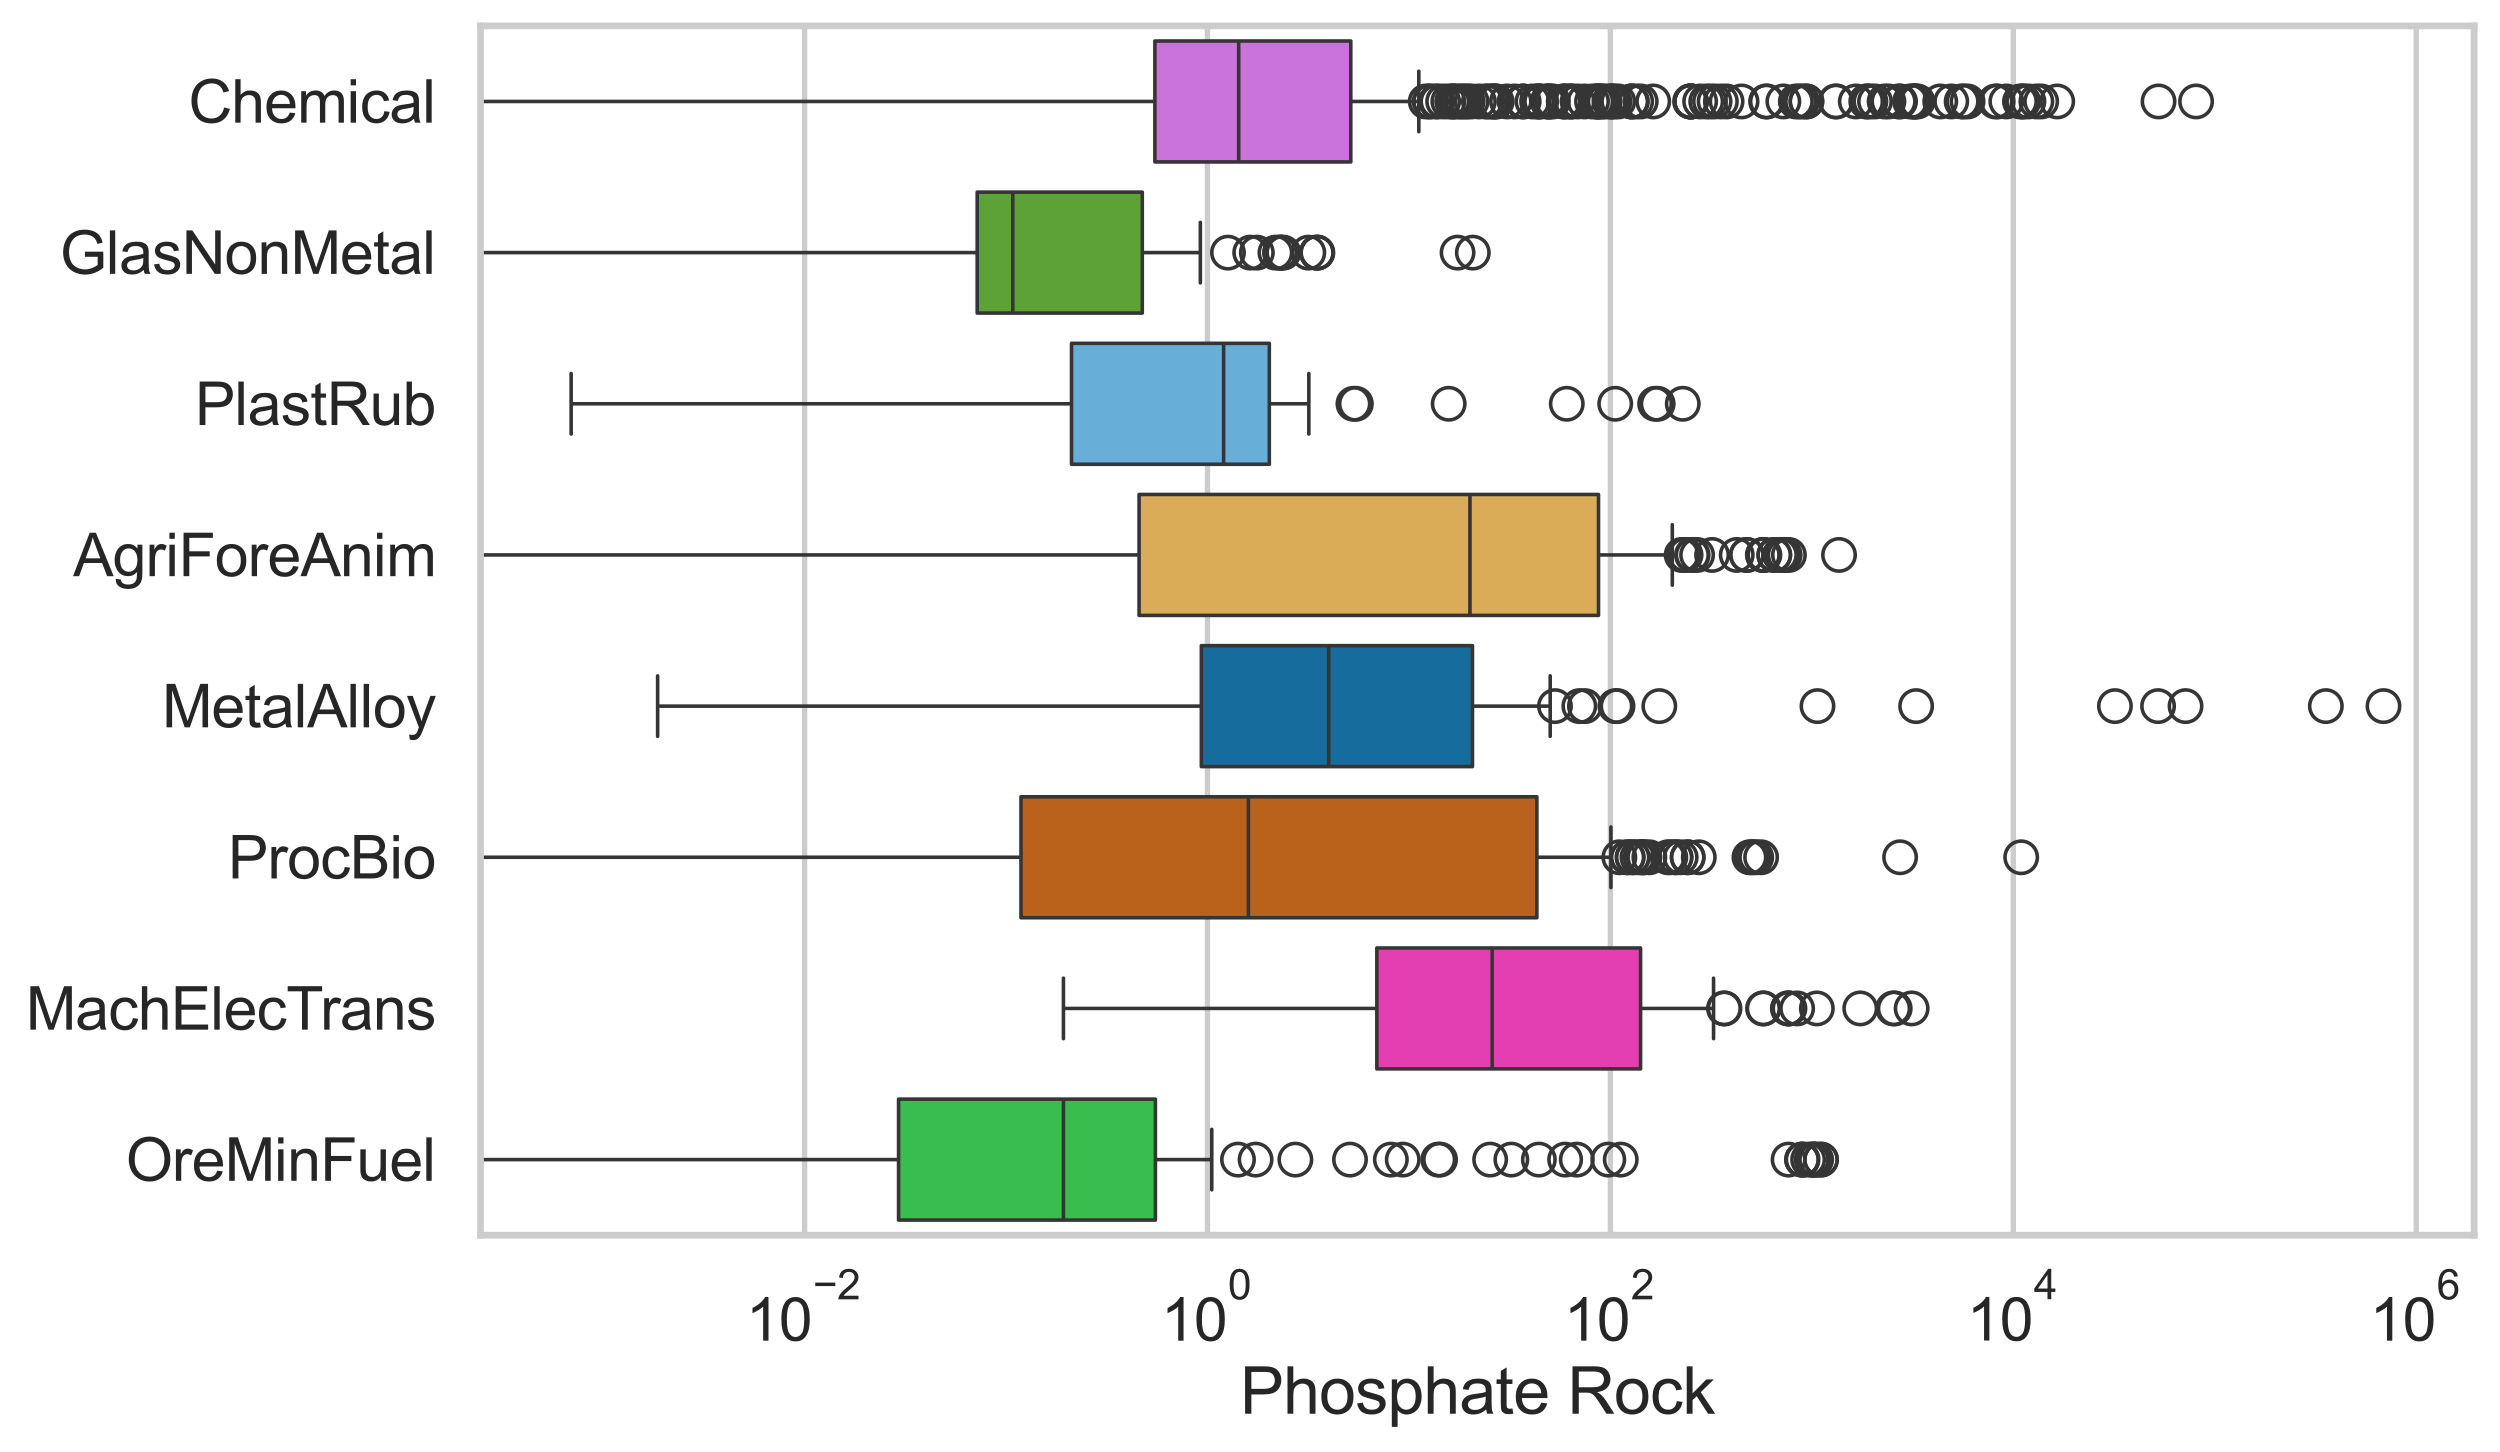 <?xml version="1.0" encoding="utf-8" standalone="no"?>
<!DOCTYPE svg PUBLIC "-//W3C//DTD SVG 1.1//EN"
  "http://www.w3.org/Graphics/SVG/1.1/DTD/svg11.dtd">
<svg xmlns:xlink="http://www.w3.org/1999/xlink" width="695.577pt" height="404.121pt" viewBox="0 0 695.577 404.121" xmlns="http://www.w3.org/2000/svg" version="1.1">
 <defs>
  <style type="text/css">*{stroke-linejoin: round; stroke-linecap: butt}</style>
 </defs>
 <g id="figure_1">
  <g id="patch_1">
   <path d="M 0 404.121 
L 695.577 404.121 
L 695.577 0 
L 0 0 
z
" style="fill: #ffffff"/>
  </g>
  <g id="axes_1">
   <g id="patch_2">
    <path d="M 133.697 343.665 
L 688.377 343.665 
L 688.377 7.2 
L 133.697 7.2 
z
" style="fill: #ffffff"/>
   </g>
   <g id="matplotlib.axis_1">
    <g id="xtick_1">
     <g id="line2d_1">
      <path d="M 223.857 343.665 
L 223.857 7.2 
" clip-path="url(#pd78b9091ea)" style="fill: none; stroke: #cccccc; stroke-width: 1.5; stroke-linecap: round"/>
     </g>
     <g id="text_1">
      <!-- $\mathdefault{10^{-2}}$ -->
      <g style="fill: #262626" transform="translate(207.522 373.18) scale(0.165 -0.165)">
       <defs>
        <path id="ArialMT-31" d="M 2384 0 
L 1822 0 
L 1822 3584 
Q 1619 3391 1289 3197 
Q 959 3003 697 2906 
L 697 3450 
Q 1169 3672 1522 3987 
Q 1875 4303 2022 4600 
L 2384 4600 
L 2384 0 
z
" transform="scale(0.016)"/>
        <path id="ArialMT-30" d="M 266 2259 
Q 266 3072 433 3567 
Q 600 4063 929 4331 
Q 1259 4600 1759 4600 
Q 2128 4600 2406 4451 
Q 2684 4303 2865 4023 
Q 3047 3744 3150 3342 
Q 3253 2941 3253 2259 
Q 3253 1453 3087 958 
Q 2922 463 2592 192 
Q 2263 -78 1759 -78 
Q 1097 -78 719 397 
Q 266 969 266 2259 
z
M 844 2259 
Q 844 1131 1108 757 
Q 1372 384 1759 384 
Q 2147 384 2411 759 
Q 2675 1134 2675 2259 
Q 2675 3391 2411 3762 
Q 2147 4134 1753 4134 
Q 1366 4134 1134 3806 
Q 844 3388 844 2259 
z
" transform="scale(0.016)"/>
        <path id="ArialMT-2212" d="M 3381 1997 
L 356 1997 
L 356 2522 
L 3381 2522 
L 3381 1997 
z
" transform="scale(0.016)"/>
        <path id="ArialMT-32" d="M 3222 541 
L 3222 0 
L 194 0 
Q 188 203 259 391 
Q 375 700 629 1000 
Q 884 1300 1366 1694 
Q 2113 2306 2375 2664 
Q 2638 3022 2638 3341 
Q 2638 3675 2398 3904 
Q 2159 4134 1775 4134 
Q 1369 4134 1125 3890 
Q 881 3647 878 3216 
L 300 3275 
Q 359 3922 746 4261 
Q 1134 4600 1788 4600 
Q 2447 4600 2831 4234 
Q 3216 3869 3216 3328 
Q 3216 3053 3103 2787 
Q 2991 2522 2730 2228 
Q 2469 1934 1863 1422 
Q 1356 997 1212 845 
Q 1069 694 975 541 
L 3222 541 
z
" transform="scale(0.016)"/>
       </defs>
       <use xlink:href="#ArialMT-31" transform="translate(0 0.994)"/>
       <use xlink:href="#ArialMT-30" transform="translate(55.615 0.994)"/>
       <use xlink:href="#ArialMT-2212" transform="translate(112.973 70.688) scale(0.7)"/>
       <use xlink:href="#ArialMT-32" transform="translate(153.852 70.688) scale(0.7)"/>
      </g>
     </g>
    </g>
    <g id="xtick_2">
     <g id="line2d_2">
      <path d="M 335.96 343.665 
L 335.96 7.2 
" clip-path="url(#pd78b9091ea)" style="fill: none; stroke: #cccccc; stroke-width: 1.5; stroke-linecap: round"/>
     </g>
     <g id="text_2">
      <!-- $\mathdefault{10^{0}}$ -->
      <g style="fill: #262626" transform="translate(323.007 373.18) scale(0.165 -0.165)">
       <use xlink:href="#ArialMT-31" transform="translate(0 0.994)"/>
       <use xlink:href="#ArialMT-30" transform="translate(55.615 0.994)"/>
       <use xlink:href="#ArialMT-30" transform="translate(112.973 70.688) scale(0.7)"/>
      </g>
     </g>
    </g>
    <g id="xtick_3">
     <g id="line2d_3">
      <path d="M 448.063 343.665 
L 448.063 7.2 
" clip-path="url(#pd78b9091ea)" style="fill: none; stroke: #cccccc; stroke-width: 1.5; stroke-linecap: round"/>
     </g>
     <g id="text_3">
      <!-- $\mathdefault{10^{2}}$ -->
      <g style="fill: #262626" transform="translate(435.11 373.18) scale(0.165 -0.165)">
       <use xlink:href="#ArialMT-31" transform="translate(0 0.994)"/>
       <use xlink:href="#ArialMT-30" transform="translate(55.615 0.994)"/>
       <use xlink:href="#ArialMT-32" transform="translate(112.973 70.688) scale(0.7)"/>
      </g>
     </g>
    </g>
    <g id="xtick_4">
     <g id="line2d_4">
      <path d="M 560.166 343.665 
L 560.166 7.2 
" clip-path="url(#pd78b9091ea)" style="fill: none; stroke: #cccccc; stroke-width: 1.5; stroke-linecap: round"/>
     </g>
     <g id="text_4">
      <!-- $\mathdefault{10^{4}}$ -->
      <g style="fill: #262626" transform="translate(547.214 373.015) scale(0.165 -0.165)">
       <defs>
        <path id="ArialMT-34" d="M 2069 0 
L 2069 1097 
L 81 1097 
L 81 1613 
L 2172 4581 
L 2631 4581 
L 2631 1613 
L 3250 1613 
L 3250 1097 
L 2631 1097 
L 2631 0 
L 2069 0 
z
M 2069 1613 
L 2069 3678 
L 634 1613 
L 2069 1613 
z
" transform="scale(0.016)"/>
       </defs>
       <use xlink:href="#ArialMT-31" transform="translate(0 0.202)"/>
       <use xlink:href="#ArialMT-30" transform="translate(55.615 0.202)"/>
       <use xlink:href="#ArialMT-34" transform="translate(112.973 69.895) scale(0.7)"/>
      </g>
     </g>
    </g>
    <g id="xtick_5">
     <g id="line2d_5">
      <path d="M 672.269 343.665 
L 672.269 7.2 
" clip-path="url(#pd78b9091ea)" style="fill: none; stroke: #cccccc; stroke-width: 1.5; stroke-linecap: round"/>
     </g>
     <g id="text_5">
      <!-- $\mathdefault{10^{6}}$ -->
      <g style="fill: #262626" transform="translate(659.317 373.18) scale(0.165 -0.165)">
       <defs>
        <path id="ArialMT-36" d="M 3184 3459 
L 2625 3416 
Q 2550 3747 2413 3897 
Q 2184 4138 1850 4138 
Q 1581 4138 1378 3988 
Q 1113 3794 959 3422 
Q 806 3050 800 2363 
Q 1003 2672 1297 2822 
Q 1591 2972 1913 2972 
Q 2475 2972 2870 2558 
Q 3266 2144 3266 1488 
Q 3266 1056 3080 686 
Q 2894 316 2569 119 
Q 2244 -78 1831 -78 
Q 1128 -78 684 439 
Q 241 956 241 2144 
Q 241 3472 731 4075 
Q 1159 4600 1884 4600 
Q 2425 4600 2770 4297 
Q 3116 3994 3184 3459 
z
M 888 1484 
Q 888 1194 1011 928 
Q 1134 663 1356 523 
Q 1578 384 1822 384 
Q 2178 384 2434 671 
Q 2691 959 2691 1453 
Q 2691 1928 2437 2201 
Q 2184 2475 1800 2475 
Q 1419 2475 1153 2201 
Q 888 1928 888 1484 
z
" transform="scale(0.016)"/>
       </defs>
       <use xlink:href="#ArialMT-31" transform="translate(0 0.994)"/>
       <use xlink:href="#ArialMT-30" transform="translate(55.615 0.994)"/>
       <use xlink:href="#ArialMT-36" transform="translate(112.973 70.688) scale(0.7)"/>
      </g>
     </g>
    </g>
    <g id="text_6">
     <!-- Phosphate Rock -->
     <g style="fill: #262626" transform="translate(344.999 393.344) scale(0.18 -0.18)">
      <defs>
       <path id="ArialMT-50" d="M 494 0 
L 494 4581 
L 2222 4581 
Q 2678 4581 2919 4538 
Q 3256 4481 3484 4323 
Q 3713 4166 3852 3881 
Q 3991 3597 3991 3256 
Q 3991 2672 3619 2267 
Q 3247 1863 2275 1863 
L 1100 1863 
L 1100 0 
L 494 0 
z
M 1100 2403 
L 2284 2403 
Q 2872 2403 3119 2622 
Q 3366 2841 3366 3238 
Q 3366 3525 3220 3729 
Q 3075 3934 2838 4000 
Q 2684 4041 2272 4041 
L 1100 4041 
L 1100 2403 
z
" transform="scale(0.016)"/>
       <path id="ArialMT-68" d="M 422 0 
L 422 4581 
L 984 4581 
L 984 2938 
Q 1378 3394 1978 3394 
Q 2347 3394 2619 3248 
Q 2891 3103 3008 2847 
Q 3125 2591 3125 2103 
L 3125 0 
L 2563 0 
L 2563 2103 
Q 2563 2525 2380 2717 
Q 2197 2909 1863 2909 
Q 1613 2909 1392 2779 
Q 1172 2650 1078 2428 
Q 984 2206 984 1816 
L 984 0 
L 422 0 
z
" transform="scale(0.016)"/>
       <path id="ArialMT-6f" d="M 213 1659 
Q 213 2581 725 3025 
Q 1153 3394 1769 3394 
Q 2453 3394 2887 2945 
Q 3322 2497 3322 1706 
Q 3322 1066 3130 698 
Q 2938 331 2570 128 
Q 2203 -75 1769 -75 
Q 1072 -75 642 372 
Q 213 819 213 1659 
z
M 791 1659 
Q 791 1022 1069 705 
Q 1347 388 1769 388 
Q 2188 388 2466 706 
Q 2744 1025 2744 1678 
Q 2744 2294 2464 2611 
Q 2184 2928 1769 2928 
Q 1347 2928 1069 2612 
Q 791 2297 791 1659 
z
" transform="scale(0.016)"/>
       <path id="ArialMT-73" d="M 197 991 
L 753 1078 
Q 800 744 1014 566 
Q 1228 388 1613 388 
Q 2000 388 2187 545 
Q 2375 703 2375 916 
Q 2375 1106 2209 1216 
Q 2094 1291 1634 1406 
Q 1016 1563 777 1677 
Q 538 1791 414 1992 
Q 291 2194 291 2438 
Q 291 2659 392 2848 
Q 494 3038 669 3163 
Q 800 3259 1026 3326 
Q 1253 3394 1513 3394 
Q 1903 3394 2198 3281 
Q 2494 3169 2634 2976 
Q 2775 2784 2828 2463 
L 2278 2388 
Q 2241 2644 2061 2787 
Q 1881 2931 1553 2931 
Q 1166 2931 1000 2803 
Q 834 2675 834 2503 
Q 834 2394 903 2306 
Q 972 2216 1119 2156 
Q 1203 2125 1616 2013 
Q 2213 1853 2448 1751 
Q 2684 1650 2818 1456 
Q 2953 1263 2953 975 
Q 2953 694 2789 445 
Q 2625 197 2315 61 
Q 2006 -75 1616 -75 
Q 969 -75 630 194 
Q 291 463 197 991 
z
" transform="scale(0.016)"/>
       <path id="ArialMT-70" d="M 422 -1272 
L 422 3319 
L 934 3319 
L 934 2888 
Q 1116 3141 1344 3267 
Q 1572 3394 1897 3394 
Q 2322 3394 2647 3175 
Q 2972 2956 3137 2557 
Q 3303 2159 3303 1684 
Q 3303 1175 3120 767 
Q 2938 359 2589 142 
Q 2241 -75 1856 -75 
Q 1575 -75 1351 44 
Q 1128 163 984 344 
L 984 -1272 
L 422 -1272 
z
M 931 1641 
Q 931 1000 1190 694 
Q 1450 388 1819 388 
Q 2194 388 2461 705 
Q 2728 1022 2728 1688 
Q 2728 2322 2467 2637 
Q 2206 2953 1844 2953 
Q 1484 2953 1207 2617 
Q 931 2281 931 1641 
z
" transform="scale(0.016)"/>
       <path id="ArialMT-61" d="M 2588 409 
Q 2275 144 1986 34 
Q 1697 -75 1366 -75 
Q 819 -75 525 192 
Q 231 459 231 875 
Q 231 1119 342 1320 
Q 453 1522 633 1644 
Q 813 1766 1038 1828 
Q 1203 1872 1538 1913 
Q 2219 1994 2541 2106 
Q 2544 2222 2544 2253 
Q 2544 2597 2384 2738 
Q 2169 2928 1744 2928 
Q 1347 2928 1158 2789 
Q 969 2650 878 2297 
L 328 2372 
Q 403 2725 575 2942 
Q 747 3159 1072 3276 
Q 1397 3394 1825 3394 
Q 2250 3394 2515 3294 
Q 2781 3194 2906 3042 
Q 3031 2891 3081 2659 
Q 3109 2516 3109 2141 
L 3109 1391 
Q 3109 606 3145 398 
Q 3181 191 3288 0 
L 2700 0 
Q 2613 175 2588 409 
z
M 2541 1666 
Q 2234 1541 1622 1453 
Q 1275 1403 1131 1340 
Q 988 1278 909 1158 
Q 831 1038 831 891 
Q 831 666 1001 516 
Q 1172 366 1500 366 
Q 1825 366 2078 508 
Q 2331 650 2450 897 
Q 2541 1088 2541 1459 
L 2541 1666 
z
" transform="scale(0.016)"/>
       <path id="ArialMT-74" d="M 1650 503 
L 1731 6 
Q 1494 -44 1306 -44 
Q 1000 -44 831 53 
Q 663 150 594 308 
Q 525 466 525 972 
L 525 2881 
L 113 2881 
L 113 3319 
L 525 3319 
L 525 4141 
L 1084 4478 
L 1084 3319 
L 1650 3319 
L 1650 2881 
L 1084 2881 
L 1084 941 
Q 1084 700 1114 631 
Q 1144 563 1211 522 
Q 1278 481 1403 481 
Q 1497 481 1650 503 
z
" transform="scale(0.016)"/>
       <path id="ArialMT-65" d="M 2694 1069 
L 3275 997 
Q 3138 488 2766 206 
Q 2394 -75 1816 -75 
Q 1088 -75 661 373 
Q 234 822 234 1631 
Q 234 2469 665 2931 
Q 1097 3394 1784 3394 
Q 2450 3394 2872 2941 
Q 3294 2488 3294 1666 
Q 3294 1616 3291 1516 
L 816 1516 
Q 847 969 1125 678 
Q 1403 388 1819 388 
Q 2128 388 2347 550 
Q 2566 713 2694 1069 
z
M 847 1978 
L 2700 1978 
Q 2663 2397 2488 2606 
Q 2219 2931 1791 2931 
Q 1403 2931 1139 2672 
Q 875 2413 847 1978 
z
" transform="scale(0.016)"/>
       <path id="ArialMT-20" transform="scale(0.016)"/>
       <path id="ArialMT-52" d="M 503 0 
L 503 4581 
L 2534 4581 
Q 3147 4581 3465 4457 
Q 3784 4334 3975 4021 
Q 4166 3709 4166 3331 
Q 4166 2844 3850 2509 
Q 3534 2175 2875 2084 
Q 3116 1969 3241 1856 
Q 3506 1613 3744 1247 
L 4541 0 
L 3778 0 
L 3172 953 
Q 2906 1366 2734 1584 
Q 2563 1803 2427 1890 
Q 2291 1978 2150 2013 
Q 2047 2034 1813 2034 
L 1109 2034 
L 1109 0 
L 503 0 
z
M 1109 2559 
L 2413 2559 
Q 2828 2559 3062 2645 
Q 3297 2731 3419 2920 
Q 3541 3109 3541 3331 
Q 3541 3656 3305 3865 
Q 3069 4075 2559 4075 
L 1109 4075 
L 1109 2559 
z
" transform="scale(0.016)"/>
       <path id="ArialMT-63" d="M 2588 1216 
L 3141 1144 
Q 3050 572 2676 248 
Q 2303 -75 1759 -75 
Q 1078 -75 664 370 
Q 250 816 250 1647 
Q 250 2184 428 2587 
Q 606 2991 970 3192 
Q 1334 3394 1763 3394 
Q 2303 3394 2647 3120 
Q 2991 2847 3088 2344 
L 2541 2259 
Q 2463 2594 2264 2762 
Q 2066 2931 1784 2931 
Q 1359 2931 1093 2626 
Q 828 2322 828 1663 
Q 828 994 1084 691 
Q 1341 388 1753 388 
Q 2084 388 2306 591 
Q 2528 794 2588 1216 
z
" transform="scale(0.016)"/>
       <path id="ArialMT-6b" d="M 425 0 
L 425 4581 
L 988 4581 
L 988 1969 
L 2319 3319 
L 3047 3319 
L 1778 2088 
L 3175 0 
L 2481 0 
L 1384 1697 
L 988 1316 
L 988 0 
L 425 0 
z
" transform="scale(0.016)"/>
      </defs>
      <use xlink:href="#ArialMT-50"/>
      <use xlink:href="#ArialMT-68" transform="translate(66.699 0)"/>
      <use xlink:href="#ArialMT-6f" transform="translate(122.314 0)"/>
      <use xlink:href="#ArialMT-73" transform="translate(177.93 0)"/>
      <use xlink:href="#ArialMT-70" transform="translate(227.93 0)"/>
      <use xlink:href="#ArialMT-68" transform="translate(283.545 0)"/>
      <use xlink:href="#ArialMT-61" transform="translate(339.16 0)"/>
      <use xlink:href="#ArialMT-74" transform="translate(394.775 0)"/>
      <use xlink:href="#ArialMT-65" transform="translate(422.559 0)"/>
      <use xlink:href="#ArialMT-20" transform="translate(478.174 0)"/>
      <use xlink:href="#ArialMT-52" transform="translate(505.957 0)"/>
      <use xlink:href="#ArialMT-6f" transform="translate(578.174 0)"/>
      <use xlink:href="#ArialMT-63" transform="translate(633.789 0)"/>
      <use xlink:href="#ArialMT-6b" transform="translate(683.789 0)"/>
     </g>
    </g>
   </g>
   <g id="matplotlib.axis_2">
    <g id="ytick_1">
     <g id="text_7">
      <!-- Chemical -->
      <g style="fill: #262626" transform="translate(52.428 34.134) scale(0.165 -0.165)">
       <defs>
        <path id="ArialMT-43" d="M 3763 1606 
L 4369 1453 
Q 4178 706 3683 314 
Q 3188 -78 2472 -78 
Q 1731 -78 1267 223 
Q 803 525 561 1097 
Q 319 1669 319 2325 
Q 319 3041 592 3573 
Q 866 4106 1370 4382 
Q 1875 4659 2481 4659 
Q 3169 4659 3637 4309 
Q 4106 3959 4291 3325 
L 3694 3184 
Q 3534 3684 3231 3912 
Q 2928 4141 2469 4141 
Q 1941 4141 1586 3887 
Q 1231 3634 1087 3207 
Q 944 2781 944 2328 
Q 944 1744 1114 1308 
Q 1284 872 1643 656 
Q 2003 441 2422 441 
Q 2931 441 3284 734 
Q 3638 1028 3763 1606 
z
" transform="scale(0.016)"/>
        <path id="ArialMT-6d" d="M 422 0 
L 422 3319 
L 925 3319 
L 925 2853 
Q 1081 3097 1340 3245 
Q 1600 3394 1931 3394 
Q 2300 3394 2536 3241 
Q 2772 3088 2869 2813 
Q 3263 3394 3894 3394 
Q 4388 3394 4653 3120 
Q 4919 2847 4919 2278 
L 4919 0 
L 4359 0 
L 4359 2091 
Q 4359 2428 4304 2576 
Q 4250 2725 4106 2815 
Q 3963 2906 3769 2906 
Q 3419 2906 3187 2673 
Q 2956 2441 2956 1928 
L 2956 0 
L 2394 0 
L 2394 2156 
Q 2394 2531 2256 2718 
Q 2119 2906 1806 2906 
Q 1569 2906 1367 2781 
Q 1166 2656 1075 2415 
Q 984 2175 984 1722 
L 984 0 
L 422 0 
z
" transform="scale(0.016)"/>
        <path id="ArialMT-69" d="M 425 3934 
L 425 4581 
L 988 4581 
L 988 3934 
L 425 3934 
z
M 425 0 
L 425 3319 
L 988 3319 
L 988 0 
L 425 0 
z
" transform="scale(0.016)"/>
        <path id="ArialMT-6c" d="M 409 0 
L 409 4581 
L 972 4581 
L 972 0 
L 409 0 
z
" transform="scale(0.016)"/>
       </defs>
       <use xlink:href="#ArialMT-43"/>
       <use xlink:href="#ArialMT-68" transform="translate(72.217 0)"/>
       <use xlink:href="#ArialMT-65" transform="translate(127.832 0)"/>
       <use xlink:href="#ArialMT-6d" transform="translate(183.447 0)"/>
       <use xlink:href="#ArialMT-69" transform="translate(266.748 0)"/>
       <use xlink:href="#ArialMT-63" transform="translate(288.965 0)"/>
       <use xlink:href="#ArialMT-61" transform="translate(338.965 0)"/>
       <use xlink:href="#ArialMT-6c" transform="translate(394.58 0)"/>
      </g>
     </g>
    </g>
    <g id="ytick_2">
     <g id="text_8">
      <!-- GlasNonMetal -->
      <g style="fill: #262626" transform="translate(16.659 76.192) scale(0.165 -0.165)">
       <defs>
        <path id="ArialMT-47" d="M 2638 1797 
L 2638 2334 
L 4578 2338 
L 4578 638 
Q 4131 281 3656 101 
Q 3181 -78 2681 -78 
Q 2006 -78 1454 211 
Q 903 500 622 1047 
Q 341 1594 341 2269 
Q 341 2938 620 3517 
Q 900 4097 1425 4378 
Q 1950 4659 2634 4659 
Q 3131 4659 3532 4498 
Q 3934 4338 4162 4050 
Q 4391 3763 4509 3300 
L 3963 3150 
Q 3859 3500 3706 3700 
Q 3553 3900 3268 4020 
Q 2984 4141 2638 4141 
Q 2222 4141 1919 4014 
Q 1616 3888 1430 3681 
Q 1244 3475 1141 3228 
Q 966 2803 966 2306 
Q 966 1694 1177 1281 
Q 1388 869 1791 669 
Q 2194 469 2647 469 
Q 3041 469 3416 620 
Q 3791 772 3984 944 
L 3984 1797 
L 2638 1797 
z
" transform="scale(0.016)"/>
        <path id="ArialMT-4e" d="M 488 0 
L 488 4581 
L 1109 4581 
L 3516 984 
L 3516 4581 
L 4097 4581 
L 4097 0 
L 3475 0 
L 1069 3600 
L 1069 0 
L 488 0 
z
" transform="scale(0.016)"/>
        <path id="ArialMT-6e" d="M 422 0 
L 422 3319 
L 928 3319 
L 928 2847 
Q 1294 3394 1984 3394 
Q 2284 3394 2536 3286 
Q 2788 3178 2913 3003 
Q 3038 2828 3088 2588 
Q 3119 2431 3119 2041 
L 3119 0 
L 2556 0 
L 2556 2019 
Q 2556 2363 2490 2533 
Q 2425 2703 2258 2804 
Q 2091 2906 1866 2906 
Q 1506 2906 1245 2678 
Q 984 2450 984 1813 
L 984 0 
L 422 0 
z
" transform="scale(0.016)"/>
        <path id="ArialMT-4d" d="M 475 0 
L 475 4581 
L 1388 4581 
L 2472 1338 
Q 2622 884 2691 659 
Q 2769 909 2934 1394 
L 4031 4581 
L 4847 4581 
L 4847 0 
L 4263 0 
L 4263 3834 
L 2931 0 
L 2384 0 
L 1059 3900 
L 1059 0 
L 475 0 
z
" transform="scale(0.016)"/>
       </defs>
       <use xlink:href="#ArialMT-47"/>
       <use xlink:href="#ArialMT-6c" transform="translate(77.783 0)"/>
       <use xlink:href="#ArialMT-61" transform="translate(100 0)"/>
       <use xlink:href="#ArialMT-73" transform="translate(155.615 0)"/>
       <use xlink:href="#ArialMT-4e" transform="translate(205.615 0)"/>
       <use xlink:href="#ArialMT-6f" transform="translate(277.832 0)"/>
       <use xlink:href="#ArialMT-6e" transform="translate(333.447 0)"/>
       <use xlink:href="#ArialMT-4d" transform="translate(389.062 0)"/>
       <use xlink:href="#ArialMT-65" transform="translate(472.363 0)"/>
       <use xlink:href="#ArialMT-74" transform="translate(527.979 0)"/>
       <use xlink:href="#ArialMT-61" transform="translate(555.762 0)"/>
       <use xlink:href="#ArialMT-6c" transform="translate(611.377 0)"/>
      </g>
     </g>
    </g>
    <g id="ytick_3">
     <g id="text_9">
      <!-- PlastRub -->
      <g style="fill: #262626" transform="translate(54.248 118.25) scale(0.165 -0.165)">
       <defs>
        <path id="ArialMT-75" d="M 2597 0 
L 2597 488 
Q 2209 -75 1544 -75 
Q 1250 -75 995 37 
Q 741 150 617 320 
Q 494 491 444 738 
Q 409 903 409 1263 
L 409 3319 
L 972 3319 
L 972 1478 
Q 972 1038 1006 884 
Q 1059 663 1231 536 
Q 1403 409 1656 409 
Q 1909 409 2131 539 
Q 2353 669 2445 892 
Q 2538 1116 2538 1541 
L 2538 3319 
L 3100 3319 
L 3100 0 
L 2597 0 
z
" transform="scale(0.016)"/>
        <path id="ArialMT-62" d="M 941 0 
L 419 0 
L 419 4581 
L 981 4581 
L 981 2947 
Q 1338 3394 1891 3394 
Q 2197 3394 2470 3270 
Q 2744 3147 2920 2923 
Q 3097 2700 3197 2384 
Q 3297 2069 3297 1709 
Q 3297 856 2875 390 
Q 2453 -75 1863 -75 
Q 1275 -75 941 416 
L 941 0 
z
M 934 1684 
Q 934 1088 1097 822 
Q 1363 388 1816 388 
Q 2184 388 2453 708 
Q 2722 1028 2722 1663 
Q 2722 2313 2464 2622 
Q 2206 2931 1841 2931 
Q 1472 2931 1203 2611 
Q 934 2291 934 1684 
z
" transform="scale(0.016)"/>
       </defs>
       <use xlink:href="#ArialMT-50"/>
       <use xlink:href="#ArialMT-6c" transform="translate(66.699 0)"/>
       <use xlink:href="#ArialMT-61" transform="translate(88.916 0)"/>
       <use xlink:href="#ArialMT-73" transform="translate(144.531 0)"/>
       <use xlink:href="#ArialMT-74" transform="translate(194.531 0)"/>
       <use xlink:href="#ArialMT-52" transform="translate(222.314 0)"/>
       <use xlink:href="#ArialMT-75" transform="translate(294.531 0)"/>
       <use xlink:href="#ArialMT-62" transform="translate(350.146 0)"/>
      </g>
     </g>
    </g>
    <g id="ytick_4">
     <g id="text_10">
      <!-- AgriForeAnim -->
      <g style="fill: #262626" transform="translate(20.341 160.308) scale(0.165 -0.165)">
       <defs>
        <path id="ArialMT-41" d="M -9 0 
L 1750 4581 
L 2403 4581 
L 4278 0 
L 3588 0 
L 3053 1388 
L 1138 1388 
L 634 0 
L -9 0 
z
M 1313 1881 
L 2866 1881 
L 2388 3150 
Q 2169 3728 2063 4100 
Q 1975 3659 1816 3225 
L 1313 1881 
z
" transform="scale(0.016)"/>
        <path id="ArialMT-67" d="M 319 -275 
L 866 -356 
Q 900 -609 1056 -725 
Q 1266 -881 1628 -881 
Q 2019 -881 2231 -725 
Q 2444 -569 2519 -288 
Q 2563 -116 2559 434 
Q 2191 0 1641 0 
Q 956 0 581 494 
Q 206 988 206 1678 
Q 206 2153 378 2554 
Q 550 2956 876 3175 
Q 1203 3394 1644 3394 
Q 2231 3394 2613 2919 
L 2613 3319 
L 3131 3319 
L 3131 450 
Q 3131 -325 2973 -648 
Q 2816 -972 2473 -1159 
Q 2131 -1347 1631 -1347 
Q 1038 -1347 672 -1080 
Q 306 -813 319 -275 
z
M 784 1719 
Q 784 1066 1043 766 
Q 1303 466 1694 466 
Q 2081 466 2343 764 
Q 2606 1063 2606 1700 
Q 2606 2309 2336 2618 
Q 2066 2928 1684 2928 
Q 1309 2928 1046 2623 
Q 784 2319 784 1719 
z
" transform="scale(0.016)"/>
        <path id="ArialMT-72" d="M 416 0 
L 416 3319 
L 922 3319 
L 922 2816 
Q 1116 3169 1280 3281 
Q 1444 3394 1641 3394 
Q 1925 3394 2219 3213 
L 2025 2691 
Q 1819 2813 1613 2813 
Q 1428 2813 1281 2702 
Q 1134 2591 1072 2394 
Q 978 2094 978 1738 
L 978 0 
L 416 0 
z
" transform="scale(0.016)"/>
        <path id="ArialMT-46" d="M 525 0 
L 525 4581 
L 3616 4581 
L 3616 4041 
L 1131 4041 
L 1131 2622 
L 3281 2622 
L 3281 2081 
L 1131 2081 
L 1131 0 
L 525 0 
z
" transform="scale(0.016)"/>
       </defs>
       <use xlink:href="#ArialMT-41"/>
       <use xlink:href="#ArialMT-67" transform="translate(66.699 0)"/>
       <use xlink:href="#ArialMT-72" transform="translate(122.314 0)"/>
       <use xlink:href="#ArialMT-69" transform="translate(155.615 0)"/>
       <use xlink:href="#ArialMT-46" transform="translate(177.832 0)"/>
       <use xlink:href="#ArialMT-6f" transform="translate(238.916 0)"/>
       <use xlink:href="#ArialMT-72" transform="translate(294.531 0)"/>
       <use xlink:href="#ArialMT-65" transform="translate(327.832 0)"/>
       <use xlink:href="#ArialMT-41" transform="translate(383.447 0)"/>
       <use xlink:href="#ArialMT-6e" transform="translate(450.146 0)"/>
       <use xlink:href="#ArialMT-69" transform="translate(505.762 0)"/>
       <use xlink:href="#ArialMT-6d" transform="translate(527.979 0)"/>
      </g>
     </g>
    </g>
    <g id="ytick_5">
     <g id="text_11">
      <!-- MetalAlloy -->
      <g style="fill: #262626" transform="translate(45.088 202.366) scale(0.165 -0.165)">
       <defs>
        <path id="ArialMT-79" d="M 397 -1278 
L 334 -750 
Q 519 -800 656 -800 
Q 844 -800 956 -737 
Q 1069 -675 1141 -563 
Q 1194 -478 1313 -144 
Q 1328 -97 1363 -6 
L 103 3319 
L 709 3319 
L 1400 1397 
Q 1534 1031 1641 628 
Q 1738 1016 1872 1384 
L 2581 3319 
L 3144 3319 
L 1881 -56 
Q 1678 -603 1566 -809 
Q 1416 -1088 1222 -1217 
Q 1028 -1347 759 -1347 
Q 597 -1347 397 -1278 
z
" transform="scale(0.016)"/>
       </defs>
       <use xlink:href="#ArialMT-4d"/>
       <use xlink:href="#ArialMT-65" transform="translate(83.301 0)"/>
       <use xlink:href="#ArialMT-74" transform="translate(138.916 0)"/>
       <use xlink:href="#ArialMT-61" transform="translate(166.699 0)"/>
       <use xlink:href="#ArialMT-6c" transform="translate(222.314 0)"/>
       <use xlink:href="#ArialMT-41" transform="translate(244.531 0)"/>
       <use xlink:href="#ArialMT-6c" transform="translate(311.23 0)"/>
       <use xlink:href="#ArialMT-6c" transform="translate(333.447 0)"/>
       <use xlink:href="#ArialMT-6f" transform="translate(355.664 0)"/>
       <use xlink:href="#ArialMT-79" transform="translate(411.279 0)"/>
      </g>
     </g>
    </g>
    <g id="ytick_6">
     <g id="text_12">
      <!-- ProcBio -->
      <g style="fill: #262626" transform="translate(63.424 244.425) scale(0.165 -0.165)">
       <defs>
        <path id="ArialMT-42" d="M 469 0 
L 469 4581 
L 2188 4581 
Q 2713 4581 3030 4442 
Q 3347 4303 3526 4014 
Q 3706 3725 3706 3409 
Q 3706 3116 3547 2856 
Q 3388 2597 3066 2438 
Q 3481 2316 3704 2022 
Q 3928 1728 3928 1328 
Q 3928 1006 3792 729 
Q 3656 453 3456 303 
Q 3256 153 2954 76 
Q 2653 0 2216 0 
L 469 0 
z
M 1075 2656 
L 2066 2656 
Q 2469 2656 2644 2709 
Q 2875 2778 2992 2937 
Q 3109 3097 3109 3338 
Q 3109 3566 3000 3739 
Q 2891 3913 2687 3977 
Q 2484 4041 1991 4041 
L 1075 4041 
L 1075 2656 
z
M 1075 541 
L 2216 541 
Q 2509 541 2628 563 
Q 2838 600 2978 687 
Q 3119 775 3209 942 
Q 3300 1109 3300 1328 
Q 3300 1584 3169 1773 
Q 3038 1963 2805 2039 
Q 2572 2116 2134 2116 
L 1075 2116 
L 1075 541 
z
" transform="scale(0.016)"/>
       </defs>
       <use xlink:href="#ArialMT-50"/>
       <use xlink:href="#ArialMT-72" transform="translate(66.699 0)"/>
       <use xlink:href="#ArialMT-6f" transform="translate(100 0)"/>
       <use xlink:href="#ArialMT-63" transform="translate(155.615 0)"/>
       <use xlink:href="#ArialMT-42" transform="translate(205.615 0)"/>
       <use xlink:href="#ArialMT-69" transform="translate(272.314 0)"/>
       <use xlink:href="#ArialMT-6f" transform="translate(294.531 0)"/>
      </g>
     </g>
    </g>
    <g id="ytick_7">
     <g id="text_13">
      <!-- MachElecTrans -->
      <g style="fill: #262626" transform="translate(7.2 286.483) scale(0.165 -0.165)">
       <defs>
        <path id="ArialMT-45" d="M 506 0 
L 506 4581 
L 3819 4581 
L 3819 4041 
L 1113 4041 
L 1113 2638 
L 3647 2638 
L 3647 2100 
L 1113 2100 
L 1113 541 
L 3925 541 
L 3925 0 
L 506 0 
z
" transform="scale(0.016)"/>
        <path id="ArialMT-54" d="M 1659 0 
L 1659 4041 
L 150 4041 
L 150 4581 
L 3781 4581 
L 3781 4041 
L 2266 4041 
L 2266 0 
L 1659 0 
z
" transform="scale(0.016)"/>
       </defs>
       <use xlink:href="#ArialMT-4d"/>
       <use xlink:href="#ArialMT-61" transform="translate(83.301 0)"/>
       <use xlink:href="#ArialMT-63" transform="translate(138.916 0)"/>
       <use xlink:href="#ArialMT-68" transform="translate(188.916 0)"/>
       <use xlink:href="#ArialMT-45" transform="translate(244.531 0)"/>
       <use xlink:href="#ArialMT-6c" transform="translate(311.23 0)"/>
       <use xlink:href="#ArialMT-65" transform="translate(333.447 0)"/>
       <use xlink:href="#ArialMT-63" transform="translate(389.062 0)"/>
       <use xlink:href="#ArialMT-54" transform="translate(439.062 0)"/>
       <use xlink:href="#ArialMT-72" transform="translate(496.396 0)"/>
       <use xlink:href="#ArialMT-61" transform="translate(529.697 0)"/>
       <use xlink:href="#ArialMT-6e" transform="translate(585.312 0)"/>
       <use xlink:href="#ArialMT-73" transform="translate(640.928 0)"/>
      </g>
     </g>
    </g>
    <g id="ytick_8">
     <g id="text_14">
      <!-- OreMinFuel -->
      <g style="fill: #262626" transform="translate(35.013 328.541) scale(0.165 -0.165)">
       <defs>
        <path id="ArialMT-4f" d="M 309 2231 
Q 309 3372 921 4017 
Q 1534 4663 2503 4663 
Q 3138 4663 3647 4359 
Q 4156 4056 4423 3514 
Q 4691 2972 4691 2284 
Q 4691 1588 4409 1038 
Q 4128 488 3612 205 
Q 3097 -78 2500 -78 
Q 1853 -78 1343 234 
Q 834 547 571 1087 
Q 309 1628 309 2231 
z
M 934 2222 
Q 934 1394 1379 917 
Q 1825 441 2497 441 
Q 3181 441 3623 922 
Q 4066 1403 4066 2288 
Q 4066 2847 3877 3264 
Q 3688 3681 3323 3911 
Q 2959 4141 2506 4141 
Q 1863 4141 1398 3698 
Q 934 3256 934 2222 
z
" transform="scale(0.016)"/>
       </defs>
       <use xlink:href="#ArialMT-4f"/>
       <use xlink:href="#ArialMT-72" transform="translate(77.783 0)"/>
       <use xlink:href="#ArialMT-65" transform="translate(111.084 0)"/>
       <use xlink:href="#ArialMT-4d" transform="translate(166.699 0)"/>
       <use xlink:href="#ArialMT-69" transform="translate(250 0)"/>
       <use xlink:href="#ArialMT-6e" transform="translate(272.217 0)"/>
       <use xlink:href="#ArialMT-46" transform="translate(327.832 0)"/>
       <use xlink:href="#ArialMT-75" transform="translate(388.916 0)"/>
       <use xlink:href="#ArialMT-65" transform="translate(444.531 0)"/>
       <use xlink:href="#ArialMT-6c" transform="translate(500.146 0)"/>
      </g>
     </g>
    </g>
   </g>
   <g id="patch_3">
    <path d="M 321.328 11.406 
L 321.328 45.052 
L 375.833 45.052 
L 375.833 11.406 
L 321.328 11.406 
z
" clip-path="url(#pd78b9091ea)" style="fill: #ca74db; stroke: #353535; stroke-linejoin: miter"/>
   </g>
   <g id="line2d_6">
    <path d="M 321.328 28.229 
L -1 28.229 
" clip-path="url(#pd78b9091ea)" style="fill: none; stroke: #353535"/>
   </g>
   <g id="line2d_7">
    <path d="M 375.833 28.229 
L 394.755 28.229 
" clip-path="url(#pd78b9091ea)" style="fill: none; stroke: #353535"/>
   </g>
   <g id="line2d_8">
    <path clip-path="url(#pd78b9091ea)" style="fill: none; stroke: #353535; stroke-linecap: round"/>
   </g>
   <g id="line2d_9">
    <path d="M 394.755 19.817 
L 394.755 36.641 
" clip-path="url(#pd78b9091ea)" style="fill: none; stroke: #353535; stroke-linecap: round"/>
   </g>
   <g id="line2d_10">
    <defs>
     <path id="m5ebb562f9d" d="M 0 4.5 
C 1.193 4.5 2.338 4.026 3.182 3.182 
C 4.026 2.338 4.5 1.193 4.5 0 
C 4.5 -1.193 4.026 -2.338 3.182 -3.182 
C 2.338 -4.026 1.193 -4.5 0 -4.5 
C -1.193 -4.5 -2.338 -4.026 -3.182 -3.182 
C -4.026 -2.338 -4.5 -1.193 -4.5 0 
C -4.5 1.193 -4.026 2.338 -3.182 3.182 
C -2.338 4.026 -1.193 4.5 0 4.5 
z
" style="stroke: #353535"/>
    </defs>
    <g clip-path="url(#pd78b9091ea)">
     <use xlink:href="#m5ebb562f9d" x="411.478" y="28.229" style="fill-opacity: 0; stroke: #353535"/>
     <use xlink:href="#m5ebb562f9d" x="470.465" y="28.229" style="fill-opacity: 0; stroke: #353535"/>
     <use xlink:href="#m5ebb562f9d" x="435.083" y="28.229" style="fill-opacity: 0; stroke: #353535"/>
     <use xlink:href="#m5ebb562f9d" x="473.031" y="28.229" style="fill-opacity: 0; stroke: #353535"/>
     <use xlink:href="#m5ebb562f9d" x="566.584" y="28.229" style="fill-opacity: 0; stroke: #353535"/>
     <use xlink:href="#m5ebb562f9d" x="459.977" y="28.229" style="fill-opacity: 0; stroke: #353535"/>
     <use xlink:href="#m5ebb562f9d" x="408.355" y="28.229" style="fill-opacity: 0; stroke: #353535"/>
     <use xlink:href="#m5ebb562f9d" x="430.906" y="28.229" style="fill-opacity: 0; stroke: #353535"/>
     <use xlink:href="#m5ebb562f9d" x="431.336" y="28.229" style="fill-opacity: 0; stroke: #353535"/>
     <use xlink:href="#m5ebb562f9d" x="502.605" y="28.229" style="fill-opacity: 0; stroke: #353535"/>
     <use xlink:href="#m5ebb562f9d" x="520.408" y="28.229" style="fill-opacity: 0; stroke: #353535"/>
     <use xlink:href="#m5ebb562f9d" x="453.99" y="28.229" style="fill-opacity: 0; stroke: #353535"/>
     <use xlink:href="#m5ebb562f9d" x="421.408" y="28.229" style="fill-opacity: 0; stroke: #353535"/>
     <use xlink:href="#m5ebb562f9d" x="415.937" y="28.229" style="fill-opacity: 0; stroke: #353535"/>
     <use xlink:href="#m5ebb562f9d" x="470.465" y="28.229" style="fill-opacity: 0; stroke: #353535"/>
     <use xlink:href="#m5ebb562f9d" x="474.729" y="28.229" style="fill-opacity: 0; stroke: #353535"/>
     <use xlink:href="#m5ebb562f9d" x="555.189" y="28.229" style="fill-opacity: 0; stroke: #353535"/>
     <use xlink:href="#m5ebb562f9d" x="404.075" y="28.229" style="fill-opacity: 0; stroke: #353535"/>
     <use xlink:href="#m5ebb562f9d" x="510.741" y="28.229" style="fill-opacity: 0; stroke: #353535"/>
     <use xlink:href="#m5ebb562f9d" x="414.769" y="28.229" style="fill-opacity: 0; stroke: #353535"/>
     <use xlink:href="#m5ebb562f9d" x="470.465" y="28.229" style="fill-opacity: 0; stroke: #353535"/>
     <use xlink:href="#m5ebb562f9d" x="539.836" y="28.229" style="fill-opacity: 0; stroke: #353535"/>
     <use xlink:href="#m5ebb562f9d" x="444.477" y="28.229" style="fill-opacity: 0; stroke: #353535"/>
     <use xlink:href="#m5ebb562f9d" x="455.237" y="28.229" style="fill-opacity: 0; stroke: #353535"/>
     <use xlink:href="#m5ebb562f9d" x="500.591" y="28.229" style="fill-opacity: 0; stroke: #353535"/>
     <use xlink:href="#m5ebb562f9d" x="450.253" y="28.229" style="fill-opacity: 0; stroke: #353535"/>
     <use xlink:href="#m5ebb562f9d" x="491.594" y="28.229" style="fill-opacity: 0; stroke: #353535"/>
     <use xlink:href="#m5ebb562f9d" x="484.547" y="28.229" style="fill-opacity: 0; stroke: #353535"/>
     <use xlink:href="#m5ebb562f9d" x="453.853" y="28.229" style="fill-opacity: 0; stroke: #353535"/>
     <use xlink:href="#m5ebb562f9d" x="558.223" y="28.229" style="fill-opacity: 0; stroke: #353535"/>
     <use xlink:href="#m5ebb562f9d" x="449.226" y="28.229" style="fill-opacity: 0; stroke: #353535"/>
     <use xlink:href="#m5ebb562f9d" x="444.157" y="28.229" style="fill-opacity: 0; stroke: #353535"/>
     <use xlink:href="#m5ebb562f9d" x="477.05" y="28.229" style="fill-opacity: 0; stroke: #353535"/>
     <use xlink:href="#m5ebb562f9d" x="496.188" y="28.229" style="fill-opacity: 0; stroke: #353535"/>
     <use xlink:href="#m5ebb562f9d" x="475.767" y="28.229" style="fill-opacity: 0; stroke: #353535"/>
     <use xlink:href="#m5ebb562f9d" x="445.828" y="28.229" style="fill-opacity: 0; stroke: #353535"/>
     <use xlink:href="#m5ebb562f9d" x="611.015" y="28.229" style="fill-opacity: 0; stroke: #353535"/>
     <use xlink:href="#m5ebb562f9d" x="435.153" y="28.229" style="fill-opacity: 0; stroke: #353535"/>
     <use xlink:href="#m5ebb562f9d" x="572.379" y="28.229" style="fill-opacity: 0; stroke: #353535"/>
     <use xlink:href="#m5ebb562f9d" x="532.591" y="28.229" style="fill-opacity: 0; stroke: #353535"/>
     <use xlink:href="#m5ebb562f9d" x="399.932" y="28.229" style="fill-opacity: 0; stroke: #353535"/>
     <use xlink:href="#m5ebb562f9d" x="555.784" y="28.229" style="fill-opacity: 0; stroke: #353535"/>
     <use xlink:href="#m5ebb562f9d" x="401.527" y="28.229" style="fill-opacity: 0; stroke: #353535"/>
     <use xlink:href="#m5ebb562f9d" x="542.896" y="28.229" style="fill-opacity: 0; stroke: #353535"/>
     <use xlink:href="#m5ebb562f9d" x="519.254" y="28.229" style="fill-opacity: 0; stroke: #353535"/>
     <use xlink:href="#m5ebb562f9d" x="407.826" y="28.229" style="fill-opacity: 0; stroke: #353535"/>
     <use xlink:href="#m5ebb562f9d" x="445.233" y="28.229" style="fill-opacity: 0; stroke: #353535"/>
     <use xlink:href="#m5ebb562f9d" x="438.938" y="28.229" style="fill-opacity: 0; stroke: #353535"/>
     <use xlink:href="#m5ebb562f9d" x="528.656" y="28.229" style="fill-opacity: 0; stroke: #353535"/>
     <use xlink:href="#m5ebb562f9d" x="545.784" y="28.229" style="fill-opacity: 0; stroke: #353535"/>
     <use xlink:href="#m5ebb562f9d" x="427.998" y="28.229" style="fill-opacity: 0; stroke: #353535"/>
     <use xlink:href="#m5ebb562f9d" x="547.435" y="28.229" style="fill-opacity: 0; stroke: #353535"/>
     <use xlink:href="#m5ebb562f9d" x="562.913" y="28.229" style="fill-opacity: 0; stroke: #353535"/>
     <use xlink:href="#m5ebb562f9d" x="409.444" y="28.229" style="fill-opacity: 0; stroke: #353535"/>
     <use xlink:href="#m5ebb562f9d" x="426.385" y="28.229" style="fill-opacity: 0; stroke: #353535"/>
     <use xlink:href="#m5ebb562f9d" x="415.841" y="28.229" style="fill-opacity: 0; stroke: #353535"/>
     <use xlink:href="#m5ebb562f9d" x="447.818" y="28.229" style="fill-opacity: 0; stroke: #353535"/>
     <use xlink:href="#m5ebb562f9d" x="480.385" y="28.229" style="fill-opacity: 0; stroke: #353535"/>
     <use xlink:href="#m5ebb562f9d" x="397.908" y="28.229" style="fill-opacity: 0; stroke: #353535"/>
     <use xlink:href="#m5ebb562f9d" x="396.686" y="28.229" style="fill-opacity: 0; stroke: #353535"/>
     <use xlink:href="#m5ebb562f9d" x="562.833" y="28.229" style="fill-opacity: 0; stroke: #353535"/>
     <use xlink:href="#m5ebb562f9d" x="427.672" y="28.229" style="fill-opacity: 0; stroke: #353535"/>
     <use xlink:href="#m5ebb562f9d" x="525.411" y="28.229" style="fill-opacity: 0; stroke: #353535"/>
     <use xlink:href="#m5ebb562f9d" x="491.388" y="28.229" style="fill-opacity: 0; stroke: #353535"/>
     <use xlink:href="#m5ebb562f9d" x="564.371" y="28.229" style="fill-opacity: 0; stroke: #353535"/>
     <use xlink:href="#m5ebb562f9d" x="423.581" y="28.229" style="fill-opacity: 0; stroke: #353535"/>
     <use xlink:href="#m5ebb562f9d" x="404.168" y="28.229" style="fill-opacity: 0; stroke: #353535"/>
     <use xlink:href="#m5ebb562f9d" x="437.336" y="28.229" style="fill-opacity: 0; stroke: #353535"/>
     <use xlink:href="#m5ebb562f9d" x="448.325" y="28.229" style="fill-opacity: 0; stroke: #353535"/>
     <use xlink:href="#m5ebb562f9d" x="532.833" y="28.229" style="fill-opacity: 0; stroke: #353535"/>
     <use xlink:href="#m5ebb562f9d" x="600.574" y="28.229" style="fill-opacity: 0; stroke: #353535"/>
     <use xlink:href="#m5ebb562f9d" x="406.88" y="28.229" style="fill-opacity: 0; stroke: #353535"/>
     <use xlink:href="#m5ebb562f9d" x="435.704" y="28.229" style="fill-opacity: 0; stroke: #353535"/>
     <use xlink:href="#m5ebb562f9d" x="454.006" y="28.229" style="fill-opacity: 0; stroke: #353535"/>
     <use xlink:href="#m5ebb562f9d" x="430.589" y="28.229" style="fill-opacity: 0; stroke: #353535"/>
     <use xlink:href="#m5ebb562f9d" x="406.43" y="28.229" style="fill-opacity: 0; stroke: #353535"/>
     <use xlink:href="#m5ebb562f9d" x="423.929" y="28.229" style="fill-opacity: 0; stroke: #353535"/>
     <use xlink:href="#m5ebb562f9d" x="532.884" y="28.229" style="fill-opacity: 0; stroke: #353535"/>
     <use xlink:href="#m5ebb562f9d" x="528.266" y="28.229" style="fill-opacity: 0; stroke: #353535"/>
     <use xlink:href="#m5ebb562f9d" x="430.698" y="28.229" style="fill-opacity: 0; stroke: #353535"/>
     <use xlink:href="#m5ebb562f9d" x="502.599" y="28.229" style="fill-opacity: 0; stroke: #353535"/>
     <use xlink:href="#m5ebb562f9d" x="524.36" y="28.229" style="fill-opacity: 0; stroke: #353535"/>
     <use xlink:href="#m5ebb562f9d" x="521.682" y="28.229" style="fill-opacity: 0; stroke: #353535"/>
     <use xlink:href="#m5ebb562f9d" x="567.918" y="28.229" style="fill-opacity: 0; stroke: #353535"/>
     <use xlink:href="#m5ebb562f9d" x="446.466" y="28.229" style="fill-opacity: 0; stroke: #353535"/>
     <use xlink:href="#m5ebb562f9d" x="416.42" y="28.229" style="fill-opacity: 0; stroke: #353535"/>
     <use xlink:href="#m5ebb562f9d" x="440.854" y="28.229" style="fill-opacity: 0; stroke: #353535"/>
     <use xlink:href="#m5ebb562f9d" x="519.541" y="28.229" style="fill-opacity: 0; stroke: #353535"/>
     <use xlink:href="#m5ebb562f9d" x="470.465" y="28.229" style="fill-opacity: 0; stroke: #353535"/>
     <use xlink:href="#m5ebb562f9d" x="562.023" y="28.229" style="fill-opacity: 0; stroke: #353535"/>
     <use xlink:href="#m5ebb562f9d" x="397.789" y="28.229" style="fill-opacity: 0; stroke: #353535"/>
     <use xlink:href="#m5ebb562f9d" x="419.305" y="28.229" style="fill-opacity: 0; stroke: #353535"/>
     <use xlink:href="#m5ebb562f9d" x="510.933" y="28.229" style="fill-opacity: 0; stroke: #353535"/>
     <use xlink:href="#m5ebb562f9d" x="478.806" y="28.229" style="fill-opacity: 0; stroke: #353535"/>
     <use xlink:href="#m5ebb562f9d" x="442.947" y="28.229" style="fill-opacity: 0; stroke: #353535"/>
     <use xlink:href="#m5ebb562f9d" x="533.503" y="28.229" style="fill-opacity: 0; stroke: #353535"/>
     <use xlink:href="#m5ebb562f9d" x="437.036" y="28.229" style="fill-opacity: 0; stroke: #353535"/>
     <use xlink:href="#m5ebb562f9d" x="470.235" y="28.229" style="fill-opacity: 0; stroke: #353535"/>
     <use xlink:href="#m5ebb562f9d" x="399.536" y="28.229" style="fill-opacity: 0; stroke: #353535"/>
     <use xlink:href="#m5ebb562f9d" x="405.483" y="28.229" style="fill-opacity: 0; stroke: #353535"/>
     <use xlink:href="#m5ebb562f9d" x="415.35" y="28.229" style="fill-opacity: 0; stroke: #353535"/>
     <use xlink:href="#m5ebb562f9d" x="402.964" y="28.229" style="fill-opacity: 0; stroke: #353535"/>
     <use xlink:href="#m5ebb562f9d" x="501.394" y="28.229" style="fill-opacity: 0; stroke: #353535"/>
     <use xlink:href="#m5ebb562f9d" x="448.515" y="28.229" style="fill-opacity: 0; stroke: #353535"/>
     <use xlink:href="#m5ebb562f9d" x="532.162" y="28.229" style="fill-opacity: 0; stroke: #353535"/>
     <use xlink:href="#m5ebb562f9d" x="499.659" y="28.229" style="fill-opacity: 0; stroke: #353535"/>
     <use xlink:href="#m5ebb562f9d" x="413.849" y="28.229" style="fill-opacity: 0; stroke: #353535"/>
     <use xlink:href="#m5ebb562f9d" x="531.448" y="28.229" style="fill-opacity: 0; stroke: #353535"/>
     <use xlink:href="#m5ebb562f9d" x="428.288" y="28.229" style="fill-opacity: 0; stroke: #353535"/>
     <use xlink:href="#m5ebb562f9d" x="546.319" y="28.229" style="fill-opacity: 0; stroke: #353535"/>
     <use xlink:href="#m5ebb562f9d" x="456.502" y="28.229" style="fill-opacity: 0; stroke: #353535"/>
     <use xlink:href="#m5ebb562f9d" x="428.807" y="28.229" style="fill-opacity: 0; stroke: #353535"/>
     <use xlink:href="#m5ebb562f9d" x="444.587" y="28.229" style="fill-opacity: 0; stroke: #353535"/>
     <use xlink:href="#m5ebb562f9d" x="404.644" y="28.229" style="fill-opacity: 0; stroke: #353535"/>
     <use xlink:href="#m5ebb562f9d" x="432.05" y="28.229" style="fill-opacity: 0; stroke: #353535"/>
     <use xlink:href="#m5ebb562f9d" x="413.309" y="28.229" style="fill-opacity: 0; stroke: #353535"/>
     <use xlink:href="#m5ebb562f9d" x="444.692" y="28.229" style="fill-opacity: 0; stroke: #353535"/>
     <use xlink:href="#m5ebb562f9d" x="437.033" y="28.229" style="fill-opacity: 0; stroke: #353535"/>
     <use xlink:href="#m5ebb562f9d" x="516.338" y="28.229" style="fill-opacity: 0; stroke: #353535"/>
    </g>
   </g>
   <g id="patch_4">
    <path d="M 271.885 53.464 
L 271.885 87.11 
L 317.82 87.11 
L 317.82 53.464 
L 271.885 53.464 
z
" clip-path="url(#pd78b9091ea)" style="fill: #5ca236; stroke: #353535; stroke-linejoin: miter"/>
   </g>
   <g id="line2d_11">
    <path d="M 271.885 70.287 
L -1 70.287 
" clip-path="url(#pd78b9091ea)" style="fill: none; stroke: #353535"/>
   </g>
   <g id="line2d_12">
    <path d="M 317.82 70.287 
L 333.971 70.287 
" clip-path="url(#pd78b9091ea)" style="fill: none; stroke: #353535"/>
   </g>
   <g id="line2d_13">
    <path clip-path="url(#pd78b9091ea)" style="fill: none; stroke: #353535; stroke-linecap: round"/>
   </g>
   <g id="line2d_14">
    <path d="M 333.971 61.875 
L 333.971 78.699 
" clip-path="url(#pd78b9091ea)" style="fill: none; stroke: #353535; stroke-linecap: round"/>
   </g>
   <g id="line2d_15">
    <g clip-path="url(#pd78b9091ea)">
     <use xlink:href="#m5ebb562f9d" x="366.412" y="70.287" style="fill-opacity: 0; stroke: #353535"/>
     <use xlink:href="#m5ebb562f9d" x="357.082" y="70.287" style="fill-opacity: 0; stroke: #353535"/>
     <use xlink:href="#m5ebb562f9d" x="356.212" y="70.287" style="fill-opacity: 0; stroke: #353535"/>
     <use xlink:href="#m5ebb562f9d" x="354.865" y="70.287" style="fill-opacity: 0; stroke: #353535"/>
     <use xlink:href="#m5ebb562f9d" x="366.39" y="70.287" style="fill-opacity: 0; stroke: #353535"/>
     <use xlink:href="#m5ebb562f9d" x="409.781" y="70.287" style="fill-opacity: 0; stroke: #353535"/>
     <use xlink:href="#m5ebb562f9d" x="356.458" y="70.287" style="fill-opacity: 0; stroke: #353535"/>
     <use xlink:href="#m5ebb562f9d" x="366.537" y="70.287" style="fill-opacity: 0; stroke: #353535"/>
     <use xlink:href="#m5ebb562f9d" x="349.696" y="70.287" style="fill-opacity: 0; stroke: #353535"/>
     <use xlink:href="#m5ebb562f9d" x="364.017" y="70.287" style="fill-opacity: 0; stroke: #353535"/>
     <use xlink:href="#m5ebb562f9d" x="356.151" y="70.287" style="fill-opacity: 0; stroke: #353535"/>
     <use xlink:href="#m5ebb562f9d" x="347.848" y="70.287" style="fill-opacity: 0; stroke: #353535"/>
     <use xlink:href="#m5ebb562f9d" x="405.541" y="70.287" style="fill-opacity: 0; stroke: #353535"/>
     <use xlink:href="#m5ebb562f9d" x="341.658" y="70.287" style="fill-opacity: 0; stroke: #353535"/>
    </g>
   </g>
   <g id="patch_5">
    <path d="M 298.13 95.522 
L 298.13 129.168 
L 353.16 129.168 
L 353.16 95.522 
L 298.13 95.522 
z
" clip-path="url(#pd78b9091ea)" style="fill: #68afd7; stroke: #353535; stroke-linejoin: miter"/>
   </g>
   <g id="line2d_16">
    <path d="M 298.13 112.345 
L 158.91 112.345 
" clip-path="url(#pd78b9091ea)" style="fill: none; stroke: #353535"/>
   </g>
   <g id="line2d_17">
    <path d="M 353.16 112.345 
L 364.156 112.345 
" clip-path="url(#pd78b9091ea)" style="fill: none; stroke: #353535"/>
   </g>
   <g id="line2d_18">
    <path d="M 158.91 103.934 
L 158.91 120.757 
" clip-path="url(#pd78b9091ea)" style="fill: none; stroke: #353535; stroke-linecap: round"/>
   </g>
   <g id="line2d_19">
    <path d="M 364.156 103.934 
L 364.156 120.757 
" clip-path="url(#pd78b9091ea)" style="fill: none; stroke: #353535; stroke-linecap: round"/>
   </g>
   <g id="line2d_20">
    <g clip-path="url(#pd78b9091ea)">
     <use xlink:href="#m5ebb562f9d" x="376.571" y="112.345" style="fill-opacity: 0; stroke: #353535"/>
     <use xlink:href="#m5ebb562f9d" x="435.927" y="112.345" style="fill-opacity: 0; stroke: #353535"/>
     <use xlink:href="#m5ebb562f9d" x="377.242" y="112.345" style="fill-opacity: 0; stroke: #353535"/>
     <use xlink:href="#m5ebb562f9d" x="449.399" y="112.345" style="fill-opacity: 0; stroke: #353535"/>
     <use xlink:href="#m5ebb562f9d" x="468.196" y="112.345" style="fill-opacity: 0; stroke: #353535"/>
     <use xlink:href="#m5ebb562f9d" x="403.075" y="112.345" style="fill-opacity: 0; stroke: #353535"/>
     <use xlink:href="#m5ebb562f9d" x="460.512" y="112.345" style="fill-opacity: 0; stroke: #353535"/>
     <use xlink:href="#m5ebb562f9d" x="461.21" y="112.345" style="fill-opacity: 0; stroke: #353535"/>
    </g>
   </g>
   <g id="patch_6">
    <path d="M 316.927 137.58 
L 316.927 171.226 
L 444.758 171.226 
L 444.758 137.58 
L 316.927 137.58 
z
" clip-path="url(#pd78b9091ea)" style="fill: #daac58; stroke: #353535; stroke-linejoin: miter"/>
   </g>
   <g id="line2d_21">
    <path d="M 316.927 154.403 
L -1 154.403 
" clip-path="url(#pd78b9091ea)" style="fill: none; stroke: #353535"/>
   </g>
   <g id="line2d_22">
    <path d="M 444.758 154.403 
L 465.284 154.403 
" clip-path="url(#pd78b9091ea)" style="fill: none; stroke: #353535"/>
   </g>
   <g id="line2d_23">
    <path clip-path="url(#pd78b9091ea)" style="fill: none; stroke: #353535; stroke-linecap: round"/>
   </g>
   <g id="line2d_24">
    <path d="M 465.284 145.992 
L 465.284 162.815 
" clip-path="url(#pd78b9091ea)" style="fill: none; stroke: #353535; stroke-linecap: round"/>
   </g>
   <g id="line2d_25">
    <g clip-path="url(#pd78b9091ea)">
     <use xlink:href="#m5ebb562f9d" x="495.95" y="154.403" style="fill-opacity: 0; stroke: #353535"/>
     <use xlink:href="#m5ebb562f9d" x="470.941" y="154.403" style="fill-opacity: 0; stroke: #353535"/>
     <use xlink:href="#m5ebb562f9d" x="493.685" y="154.403" style="fill-opacity: 0; stroke: #353535"/>
     <use xlink:href="#m5ebb562f9d" x="467.882" y="154.403" style="fill-opacity: 0; stroke: #353535"/>
     <use xlink:href="#m5ebb562f9d" x="470.76" y="154.403" style="fill-opacity: 0; stroke: #353535"/>
     <use xlink:href="#m5ebb562f9d" x="496.526" y="154.403" style="fill-opacity: 0; stroke: #353535"/>
     <use xlink:href="#m5ebb562f9d" x="496.446" y="154.403" style="fill-opacity: 0; stroke: #353535"/>
     <use xlink:href="#m5ebb562f9d" x="468.972" y="154.403" style="fill-opacity: 0; stroke: #353535"/>
     <use xlink:href="#m5ebb562f9d" x="495.234" y="154.403" style="fill-opacity: 0; stroke: #353535"/>
     <use xlink:href="#m5ebb562f9d" x="472.181" y="154.403" style="fill-opacity: 0; stroke: #353535"/>
     <use xlink:href="#m5ebb562f9d" x="490.913" y="154.403" style="fill-opacity: 0; stroke: #353535"/>
     <use xlink:href="#m5ebb562f9d" x="511.678" y="154.403" style="fill-opacity: 0; stroke: #353535"/>
     <use xlink:href="#m5ebb562f9d" x="497.732" y="154.403" style="fill-opacity: 0; stroke: #353535"/>
     <use xlink:href="#m5ebb562f9d" x="493.645" y="154.403" style="fill-opacity: 0; stroke: #353535"/>
     <use xlink:href="#m5ebb562f9d" x="490.598" y="154.403" style="fill-opacity: 0; stroke: #353535"/>
     <use xlink:href="#m5ebb562f9d" x="476.351" y="154.403" style="fill-opacity: 0; stroke: #353535"/>
     <use xlink:href="#m5ebb562f9d" x="468.633" y="154.403" style="fill-opacity: 0; stroke: #353535"/>
     <use xlink:href="#m5ebb562f9d" x="486.03" y="154.403" style="fill-opacity: 0; stroke: #353535"/>
     <use xlink:href="#m5ebb562f9d" x="483.212" y="154.403" style="fill-opacity: 0; stroke: #353535"/>
     <use xlink:href="#m5ebb562f9d" x="486.03" y="154.403" style="fill-opacity: 0; stroke: #353535"/>
     <use xlink:href="#m5ebb562f9d" x="490.477" y="154.403" style="fill-opacity: 0; stroke: #353535"/>
    </g>
   </g>
   <g id="patch_7">
    <path d="M 334.249 179.638 
L 334.249 213.285 
L 409.691 213.285 
L 409.691 179.638 
L 334.249 179.638 
z
" clip-path="url(#pd78b9091ea)" style="fill: #166c9c; stroke: #353535; stroke-linejoin: miter"/>
   </g>
   <g id="line2d_26">
    <path d="M 334.249 196.461 
L 182.973 196.461 
" clip-path="url(#pd78b9091ea)" style="fill: none; stroke: #353535"/>
   </g>
   <g id="line2d_27">
    <path d="M 409.691 196.461 
L 431.313 196.461 
" clip-path="url(#pd78b9091ea)" style="fill: none; stroke: #353535"/>
   </g>
   <g id="line2d_28">
    <path d="M 182.973 188.05 
L 182.973 204.873 
" clip-path="url(#pd78b9091ea)" style="fill: none; stroke: #353535; stroke-linecap: round"/>
   </g>
   <g id="line2d_29">
    <path d="M 431.313 188.05 
L 431.313 204.873 
" clip-path="url(#pd78b9091ea)" style="fill: none; stroke: #353535; stroke-linecap: round"/>
   </g>
   <g id="line2d_30">
    <g clip-path="url(#pd78b9091ea)">
     <use xlink:href="#m5ebb562f9d" x="449.463" y="196.461" style="fill-opacity: 0; stroke: #353535"/>
     <use xlink:href="#m5ebb562f9d" x="608.087" y="196.461" style="fill-opacity: 0; stroke: #353535"/>
     <use xlink:href="#m5ebb562f9d" x="439.423" y="196.461" style="fill-opacity: 0; stroke: #353535"/>
     <use xlink:href="#m5ebb562f9d" x="440.981" y="196.461" style="fill-opacity: 0; stroke: #353535"/>
     <use xlink:href="#m5ebb562f9d" x="505.68" y="196.461" style="fill-opacity: 0; stroke: #353535"/>
     <use xlink:href="#m5ebb562f9d" x="600.444" y="196.461" style="fill-opacity: 0; stroke: #353535"/>
     <use xlink:href="#m5ebb562f9d" x="588.442" y="196.461" style="fill-opacity: 0; stroke: #353535"/>
     <use xlink:href="#m5ebb562f9d" x="461.673" y="196.461" style="fill-opacity: 0; stroke: #353535"/>
     <use xlink:href="#m5ebb562f9d" x="663.164" y="196.461" style="fill-opacity: 0; stroke: #353535"/>
     <use xlink:href="#m5ebb562f9d" x="647.123" y="196.461" style="fill-opacity: 0; stroke: #353535"/>
     <use xlink:href="#m5ebb562f9d" x="533.123" y="196.461" style="fill-opacity: 0; stroke: #353535"/>
     <use xlink:href="#m5ebb562f9d" x="450.042" y="196.461" style="fill-opacity: 0; stroke: #353535"/>
     <use xlink:href="#m5ebb562f9d" x="432.644" y="196.461" style="fill-opacity: 0; stroke: #353535"/>
    </g>
   </g>
   <g id="patch_8">
    <path d="M 284.069 221.696 
L 284.069 255.343 
L 427.601 255.343 
L 427.601 221.696 
L 284.069 221.696 
z
" clip-path="url(#pd78b9091ea)" style="fill: #ba611b; stroke: #353535; stroke-linejoin: miter"/>
   </g>
   <g id="line2d_31">
    <path d="M 284.069 238.519 
L -1 238.519 
" clip-path="url(#pd78b9091ea)" style="fill: none; stroke: #353535"/>
   </g>
   <g id="line2d_32">
    <path d="M 427.601 238.519 
L 448.202 238.519 
" clip-path="url(#pd78b9091ea)" style="fill: none; stroke: #353535"/>
   </g>
   <g id="line2d_33">
    <path clip-path="url(#pd78b9091ea)" style="fill: none; stroke: #353535; stroke-linecap: round"/>
   </g>
   <g id="line2d_34">
    <path d="M 448.202 230.108 
L 448.202 246.931 
" clip-path="url(#pd78b9091ea)" style="fill: none; stroke: #353535; stroke-linecap: round"/>
   </g>
   <g id="line2d_35">
    <g clip-path="url(#pd78b9091ea)">
     <use xlink:href="#m5ebb562f9d" x="472.658" y="238.519" style="fill-opacity: 0; stroke: #353535"/>
     <use xlink:href="#m5ebb562f9d" x="487.792" y="238.519" style="fill-opacity: 0; stroke: #353535"/>
     <use xlink:href="#m5ebb562f9d" x="487.281" y="238.519" style="fill-opacity: 0; stroke: #353535"/>
     <use xlink:href="#m5ebb562f9d" x="466.199" y="238.519" style="fill-opacity: 0; stroke: #353535"/>
     <use xlink:href="#m5ebb562f9d" x="456.528" y="238.519" style="fill-opacity: 0; stroke: #353535"/>
     <use xlink:href="#m5ebb562f9d" x="456.837" y="238.519" style="fill-opacity: 0; stroke: #353535"/>
     <use xlink:href="#m5ebb562f9d" x="489.991" y="238.519" style="fill-opacity: 0; stroke: #353535"/>
     <use xlink:href="#m5ebb562f9d" x="454.307" y="238.519" style="fill-opacity: 0; stroke: #353535"/>
     <use xlink:href="#m5ebb562f9d" x="457.489" y="238.519" style="fill-opacity: 0; stroke: #353535"/>
     <use xlink:href="#m5ebb562f9d" x="464.738" y="238.519" style="fill-opacity: 0; stroke: #353535"/>
     <use xlink:href="#m5ebb562f9d" x="486.758" y="238.519" style="fill-opacity: 0; stroke: #353535"/>
     <use xlink:href="#m5ebb562f9d" x="457.299" y="238.519" style="fill-opacity: 0; stroke: #353535"/>
     <use xlink:href="#m5ebb562f9d" x="467.616" y="238.519" style="fill-opacity: 0; stroke: #353535"/>
     <use xlink:href="#m5ebb562f9d" x="488.64" y="238.519" style="fill-opacity: 0; stroke: #353535"/>
     <use xlink:href="#m5ebb562f9d" x="455.584" y="238.519" style="fill-opacity: 0; stroke: #353535"/>
     <use xlink:href="#m5ebb562f9d" x="562.356" y="238.519" style="fill-opacity: 0; stroke: #353535"/>
     <use xlink:href="#m5ebb562f9d" x="464.031" y="238.519" style="fill-opacity: 0; stroke: #353535"/>
     <use xlink:href="#m5ebb562f9d" x="466.169" y="238.519" style="fill-opacity: 0; stroke: #353535"/>
     <use xlink:href="#m5ebb562f9d" x="450.561" y="238.519" style="fill-opacity: 0; stroke: #353535"/>
     <use xlink:href="#m5ebb562f9d" x="469.583" y="238.519" style="fill-opacity: 0; stroke: #353535"/>
     <use xlink:href="#m5ebb562f9d" x="454.207" y="238.519" style="fill-opacity: 0; stroke: #353535"/>
     <use xlink:href="#m5ebb562f9d" x="452.768" y="238.519" style="fill-opacity: 0; stroke: #353535"/>
     <use xlink:href="#m5ebb562f9d" x="528.665" y="238.519" style="fill-opacity: 0; stroke: #353535"/>
     <use xlink:href="#m5ebb562f9d" x="458.898" y="238.519" style="fill-opacity: 0; stroke: #353535"/>
     <use xlink:href="#m5ebb562f9d" x="469.55" y="238.519" style="fill-opacity: 0; stroke: #353535"/>
     <use xlink:href="#m5ebb562f9d" x="452.908" y="238.519" style="fill-opacity: 0; stroke: #353535"/>
    </g>
   </g>
   <g id="patch_9">
    <path d="M 383.079 263.754 
L 383.079 297.401 
L 456.457 297.401 
L 456.457 263.754 
L 383.079 263.754 
z
" clip-path="url(#pd78b9091ea)" style="fill: #e33eb2; stroke: #353535; stroke-linejoin: miter"/>
   </g>
   <g id="line2d_36">
    <path d="M 383.079 280.577 
L 295.881 280.577 
" clip-path="url(#pd78b9091ea)" style="fill: none; stroke: #353535"/>
   </g>
   <g id="line2d_37">
    <path d="M 456.457 280.577 
L 476.764 280.577 
" clip-path="url(#pd78b9091ea)" style="fill: none; stroke: #353535"/>
   </g>
   <g id="line2d_38">
    <path d="M 295.881 272.166 
L 295.881 288.989 
" clip-path="url(#pd78b9091ea)" style="fill: none; stroke: #353535; stroke-linecap: round"/>
   </g>
   <g id="line2d_39">
    <path d="M 476.764 272.166 
L 476.764 288.989 
" clip-path="url(#pd78b9091ea)" style="fill: none; stroke: #353535; stroke-linecap: round"/>
   </g>
   <g id="line2d_40">
    <g clip-path="url(#pd78b9091ea)">
     <use xlink:href="#m5ebb562f9d" x="490.688" y="280.577" style="fill-opacity: 0; stroke: #353535"/>
     <use xlink:href="#m5ebb562f9d" x="490.534" y="280.577" style="fill-opacity: 0; stroke: #353535"/>
     <use xlink:href="#m5ebb562f9d" x="497.441" y="280.577" style="fill-opacity: 0; stroke: #353535"/>
     <use xlink:href="#m5ebb562f9d" x="497.879" y="280.577" style="fill-opacity: 0; stroke: #353535"/>
     <use xlink:href="#m5ebb562f9d" x="517.577" y="280.577" style="fill-opacity: 0; stroke: #353535"/>
     <use xlink:href="#m5ebb562f9d" x="531.874" y="280.577" style="fill-opacity: 0; stroke: #353535"/>
     <use xlink:href="#m5ebb562f9d" x="526.746" y="280.577" style="fill-opacity: 0; stroke: #353535"/>
     <use xlink:href="#m5ebb562f9d" x="479.675" y="280.577" style="fill-opacity: 0; stroke: #353535"/>
     <use xlink:href="#m5ebb562f9d" x="527.168" y="280.577" style="fill-opacity: 0; stroke: #353535"/>
     <use xlink:href="#m5ebb562f9d" x="500.015" y="280.577" style="fill-opacity: 0; stroke: #353535"/>
     <use xlink:href="#m5ebb562f9d" x="497.552" y="280.577" style="fill-opacity: 0; stroke: #353535"/>
     <use xlink:href="#m5ebb562f9d" x="479.804" y="280.577" style="fill-opacity: 0; stroke: #353535"/>
     <use xlink:href="#m5ebb562f9d" x="505.507" y="280.577" style="fill-opacity: 0; stroke: #353535"/>
    </g>
   </g>
   <g id="patch_10">
    <path d="M 250.009 305.812 
L 250.009 339.459 
L 321.466 339.459 
L 321.466 305.812 
L 250.009 305.812 
z
" clip-path="url(#pd78b9091ea)" style="fill: #38be4e; stroke: #353535; stroke-linejoin: miter"/>
   </g>
   <g id="line2d_41">
    <path d="M 250.009 322.635 
L -1 322.635 
" clip-path="url(#pd78b9091ea)" style="fill: none; stroke: #353535"/>
   </g>
   <g id="line2d_42">
    <path d="M 321.466 322.635 
L 337.145 322.635 
" clip-path="url(#pd78b9091ea)" style="fill: none; stroke: #353535"/>
   </g>
   <g id="line2d_43">
    <path clip-path="url(#pd78b9091ea)" style="fill: none; stroke: #353535; stroke-linecap: round"/>
   </g>
   <g id="line2d_44">
    <path d="M 337.145 314.224 
L 337.145 331.047 
" clip-path="url(#pd78b9091ea)" style="fill: none; stroke: #353535; stroke-linecap: round"/>
   </g>
   <g id="line2d_45">
    <g clip-path="url(#pd78b9091ea)">
     <use xlink:href="#m5ebb562f9d" x="428.161" y="322.635" style="fill-opacity: 0; stroke: #353535"/>
     <use xlink:href="#m5ebb562f9d" x="435.467" y="322.635" style="fill-opacity: 0; stroke: #353535"/>
     <use xlink:href="#m5ebb562f9d" x="505.317" y="322.635" style="fill-opacity: 0; stroke: #353535"/>
     <use xlink:href="#m5ebb562f9d" x="504.073" y="322.635" style="fill-opacity: 0; stroke: #353535"/>
     <use xlink:href="#m5ebb562f9d" x="501.531" y="322.635" style="fill-opacity: 0; stroke: #353535"/>
     <use xlink:href="#m5ebb562f9d" x="400.18" y="322.635" style="fill-opacity: 0; stroke: #353535"/>
     <use xlink:href="#m5ebb562f9d" x="386.976" y="322.635" style="fill-opacity: 0; stroke: #353535"/>
     <use xlink:href="#m5ebb562f9d" x="375.612" y="322.635" style="fill-opacity: 0; stroke: #353535"/>
     <use xlink:href="#m5ebb562f9d" x="504.644" y="322.635" style="fill-opacity: 0; stroke: #353535"/>
     <use xlink:href="#m5ebb562f9d" x="504.755" y="322.635" style="fill-opacity: 0; stroke: #353535"/>
     <use xlink:href="#m5ebb562f9d" x="501.395" y="322.635" style="fill-opacity: 0; stroke: #353535"/>
     <use xlink:href="#m5ebb562f9d" x="506.657" y="322.635" style="fill-opacity: 0; stroke: #353535"/>
     <use xlink:href="#m5ebb562f9d" x="501.395" y="322.635" style="fill-opacity: 0; stroke: #353535"/>
     <use xlink:href="#m5ebb562f9d" x="349.342" y="322.635" style="fill-opacity: 0; stroke: #353535"/>
     <use xlink:href="#m5ebb562f9d" x="400.668" y="322.635" style="fill-opacity: 0; stroke: #353535"/>
     <use xlink:href="#m5ebb562f9d" x="503.075" y="322.635" style="fill-opacity: 0; stroke: #353535"/>
     <use xlink:href="#m5ebb562f9d" x="497.64" y="322.635" style="fill-opacity: 0; stroke: #353535"/>
     <use xlink:href="#m5ebb562f9d" x="438.711" y="322.635" style="fill-opacity: 0; stroke: #353535"/>
     <use xlink:href="#m5ebb562f9d" x="360.415" y="322.635" style="fill-opacity: 0; stroke: #353535"/>
     <use xlink:href="#m5ebb562f9d" x="390.286" y="322.635" style="fill-opacity: 0; stroke: #353535"/>
     <use xlink:href="#m5ebb562f9d" x="504.643" y="322.635" style="fill-opacity: 0; stroke: #353535"/>
     <use xlink:href="#m5ebb562f9d" x="344.449" y="322.635" style="fill-opacity: 0; stroke: #353535"/>
     <use xlink:href="#m5ebb562f9d" x="420.505" y="322.635" style="fill-opacity: 0; stroke: #353535"/>
     <use xlink:href="#m5ebb562f9d" x="450.942" y="322.635" style="fill-opacity: 0; stroke: #353535"/>
     <use xlink:href="#m5ebb562f9d" x="506.657" y="322.635" style="fill-opacity: 0; stroke: #353535"/>
     <use xlink:href="#m5ebb562f9d" x="447.476" y="322.635" style="fill-opacity: 0; stroke: #353535"/>
     <use xlink:href="#m5ebb562f9d" x="414.602" y="322.635" style="fill-opacity: 0; stroke: #353535"/>
    </g>
   </g>
   <g id="line2d_46">
    <path d="M 344.64 11.406 
L 344.64 45.052 
" clip-path="url(#pd78b9091ea)" style="fill: none; stroke: #353535"/>
   </g>
   <g id="line2d_47">
    <path d="M 281.785 53.464 
L 281.785 87.11 
" clip-path="url(#pd78b9091ea)" style="fill: none; stroke: #353535"/>
   </g>
   <g id="line2d_48">
    <path d="M 340.451 95.522 
L 340.451 129.168 
" clip-path="url(#pd78b9091ea)" style="fill: none; stroke: #353535"/>
   </g>
   <g id="line2d_49">
    <path d="M 408.987 137.58 
L 408.987 171.226 
" clip-path="url(#pd78b9091ea)" style="fill: none; stroke: #353535"/>
   </g>
   <g id="line2d_50">
    <path d="M 369.687 179.638 
L 369.687 213.285 
" clip-path="url(#pd78b9091ea)" style="fill: none; stroke: #353535"/>
   </g>
   <g id="line2d_51">
    <path d="M 347.344 221.696 
L 347.344 255.343 
" clip-path="url(#pd78b9091ea)" style="fill: none; stroke: #353535"/>
   </g>
   <g id="line2d_52">
    <path d="M 415.168 263.754 
L 415.168 297.401 
" clip-path="url(#pd78b9091ea)" style="fill: none; stroke: #353535"/>
   </g>
   <g id="line2d_53">
    <path d="M 295.887 305.812 
L 295.887 339.459 
" clip-path="url(#pd78b9091ea)" style="fill: none; stroke: #353535"/>
   </g>
   <g id="patch_11">
    <path d="M 133.697 343.665 
L 133.697 7.2 
" style="fill: none; stroke: #cccccc; stroke-width: 1.875; stroke-linejoin: miter; stroke-linecap: square"/>
   </g>
   <g id="patch_12">
    <path d="M 688.377 343.665 
L 688.377 7.2 
" style="fill: none; stroke: #cccccc; stroke-width: 1.875; stroke-linejoin: miter; stroke-linecap: square"/>
   </g>
   <g id="patch_13">
    <path d="M 133.697 343.665 
L 688.377 343.665 
" style="fill: none; stroke: #cccccc; stroke-width: 1.875; stroke-linejoin: miter; stroke-linecap: square"/>
   </g>
   <g id="patch_14">
    <path d="M 133.697 7.2 
L 688.377 7.2 
" style="fill: none; stroke: #cccccc; stroke-width: 1.875; stroke-linejoin: miter; stroke-linecap: square"/>
   </g>
  </g>
 </g>
 <defs>
  <clipPath id="pd78b9091ea">
   <rect x="133.697" y="7.2" width="554.68" height="336.465"/>
  </clipPath>
 </defs>
</svg>
